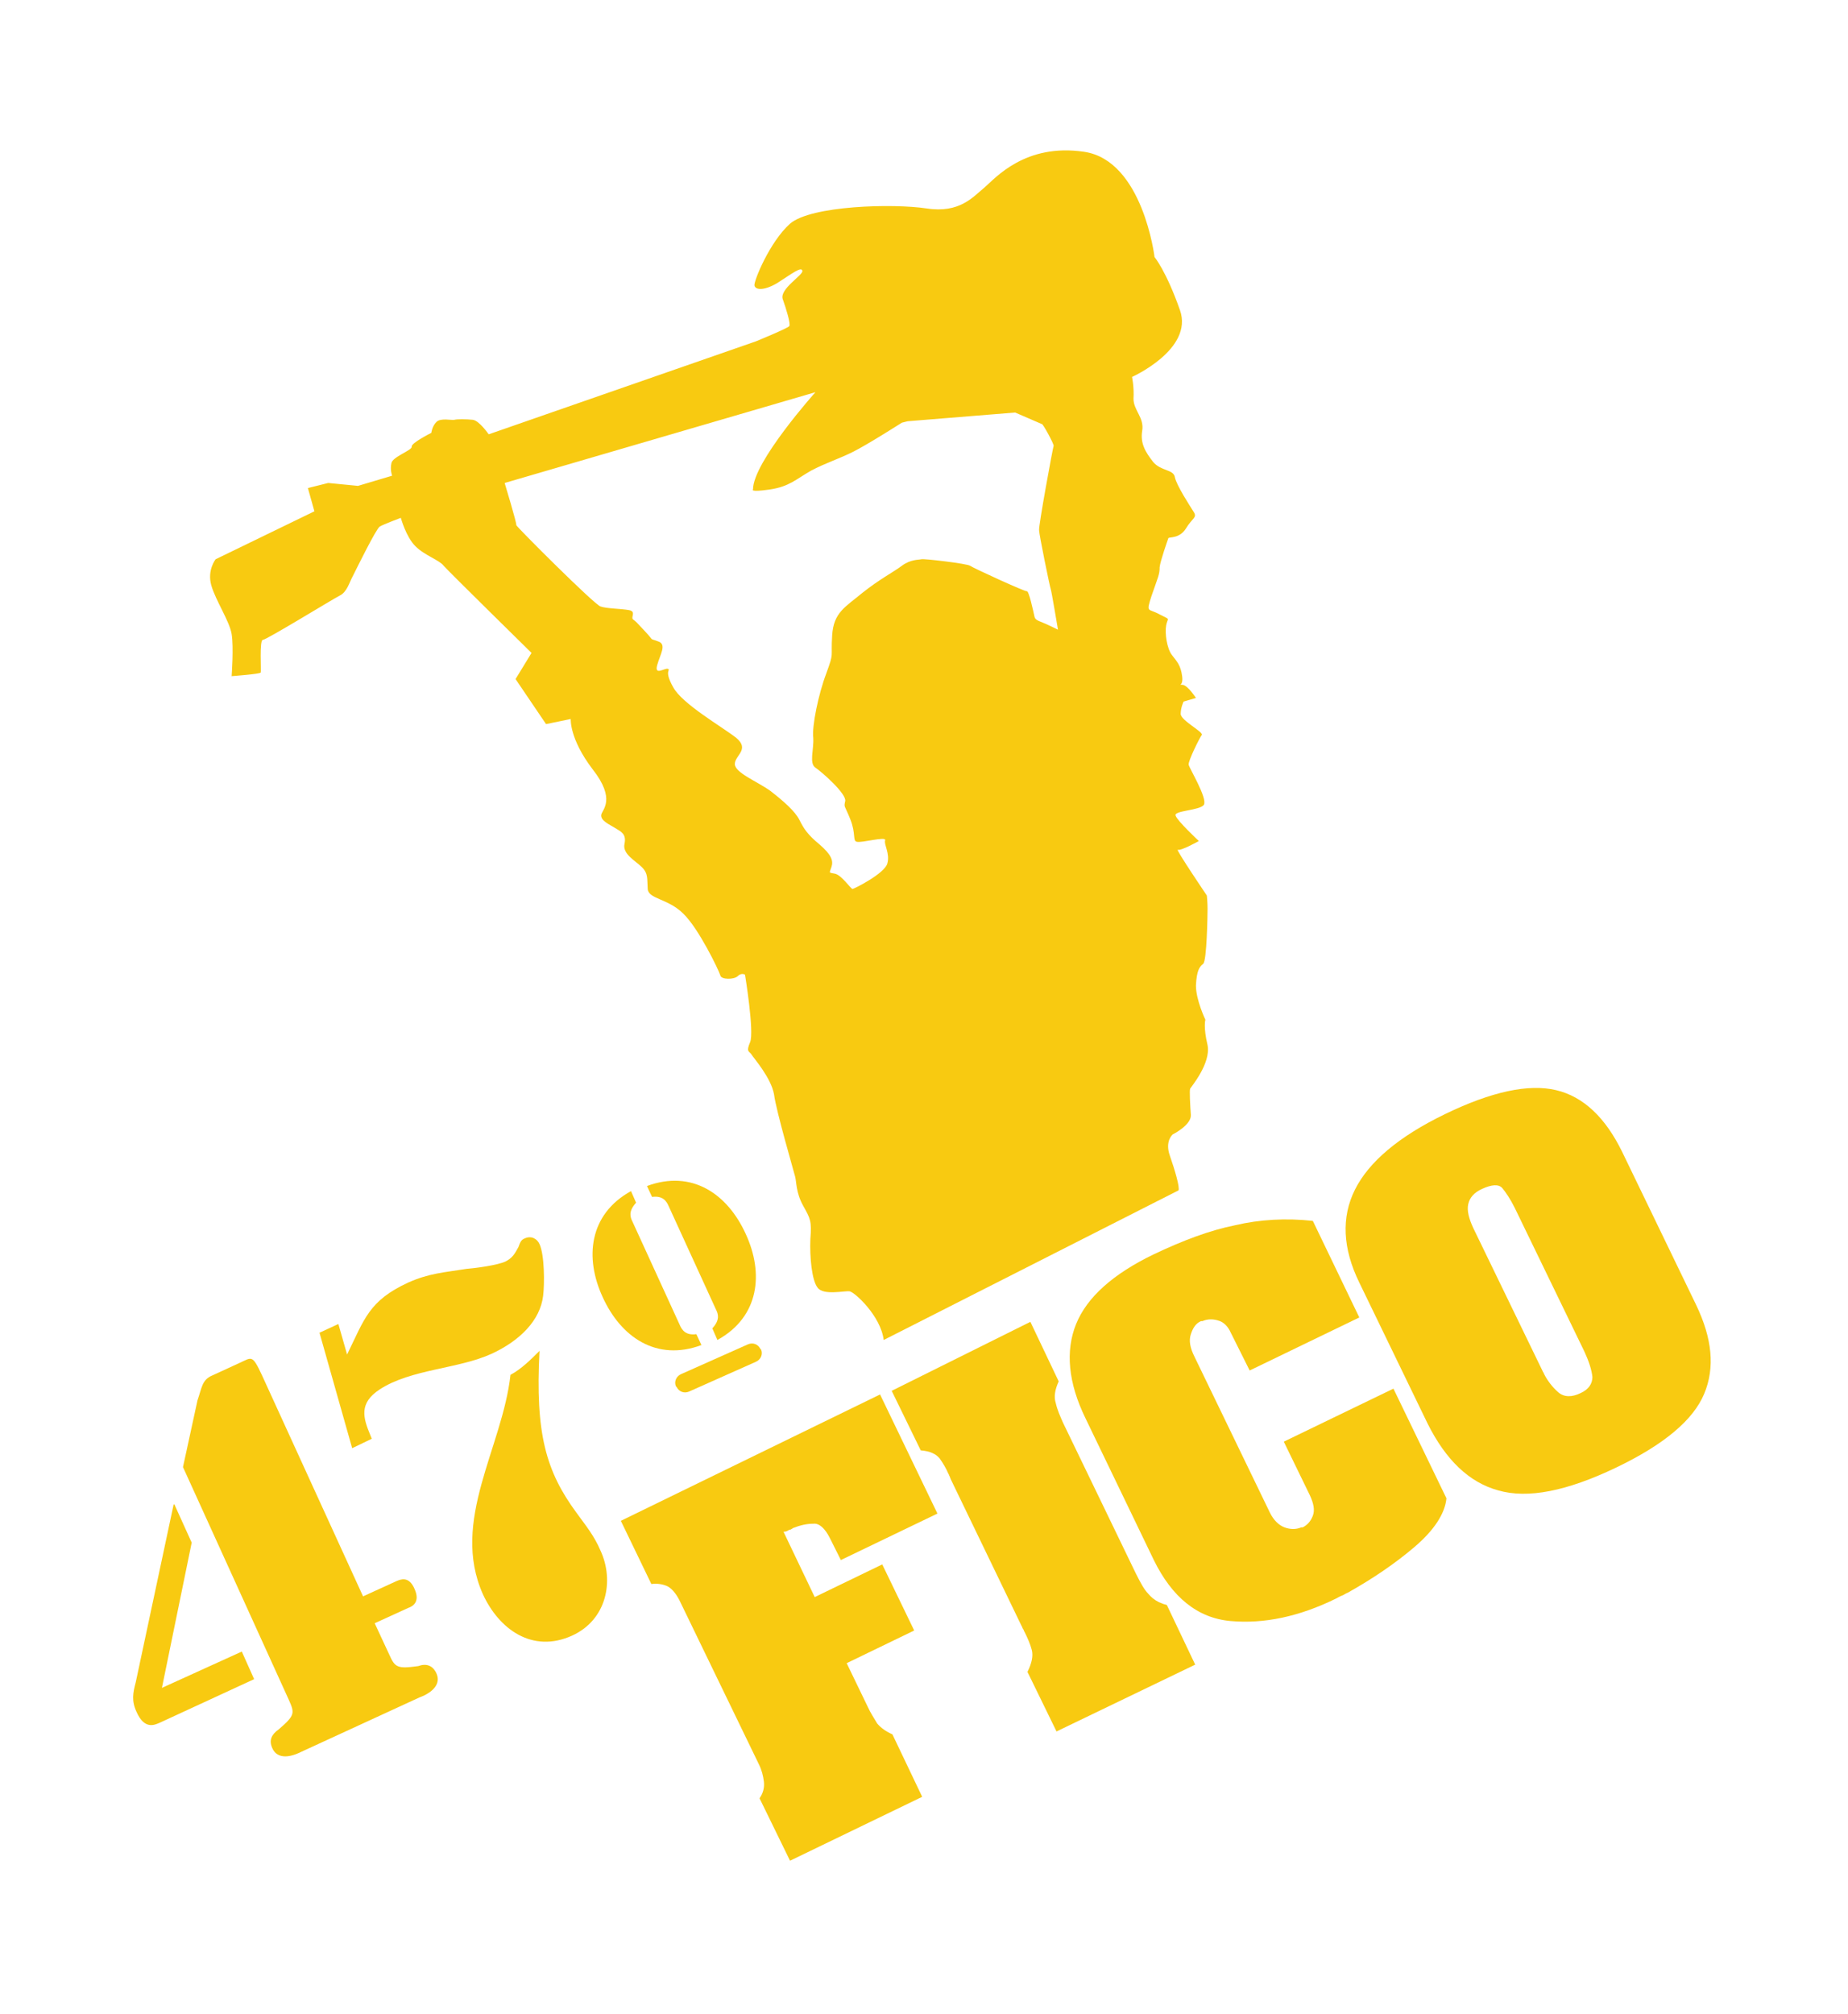 <?xml version="1.0" encoding="utf-8"?>
<!-- Generator: Adobe Illustrator 22.0.1, SVG Export Plug-In . SVG Version: 6.00 Build 0)  -->
<svg version="1.2" baseProfile="tiny" id="Layer_1" xmlns="http://www.w3.org/2000/svg" xmlns:xlink="http://www.w3.org/1999/xlink"
	 x="0px" y="0px" width="254.5px" height="277.3px" viewBox="0 0 254.5 277.3" xml:space="preserve">
<path fill="#F8CA11" d="M121.2,192l7.9,16.4l-13.3,6.4l-1.5-3c-0.7-1.4-1.5-2.1-2.3-2c-0.9,0-1.8,0.2-2.8,0.6c0,0-0.1,0-0.1,0.1
	c0,0-0.1,0-0.2,0.1c-0.2,0-0.3,0.1-0.5,0.2c-0.2,0.1-0.4,0.1-0.5,0.1l4.3,9l9.3-4.5l4.4,9.1l-9.3,4.5l2.9,6c0.4,0.9,0.9,1.6,1.3,2.3
	c0.5,0.6,1.2,1.1,2.1,1.5l4.1,8.6l-18.2,8.8l-4.2-8.6c0.5-0.7,0.7-1.5,0.6-2.3c-0.1-0.8-0.3-1.6-0.7-2.4l-10.9-22.5
	c-0.5-1-1.1-1.7-1.7-2c-0.7-0.3-1.4-0.4-2.2-0.3l-4.2-8.7L121.2,192z"/>
<path fill="#F8CA11" d="M141.9,182l3.9,8.2c-0.5,1.1-0.7,2.1-0.4,3c0.2,0.9,0.6,1.8,1,2.7l10,20.7c0.7,1.4,1.2,2.3,1.7,2.8
	c0.4,0.5,0.9,0.9,1.5,1.2c0.2,0.1,0.3,0.1,0.5,0.2c0.2,0.1,0.4,0.1,0.6,0.2l3.9,8.2l-19.1,9.2l-4-8.2c0.6-1.2,0.8-2.2,0.6-3
	c-0.2-0.8-0.6-1.7-1-2.5c-0.1-0.1-0.1-0.3-0.2-0.4c-0.1-0.1-0.1-0.3-0.2-0.4l-9.8-20.3c0-0.1-0.1-0.2-0.1-0.3
	c-0.1-0.1-0.1-0.3-0.2-0.4c-0.3-0.7-0.7-1.4-1.2-2.1c-0.5-0.6-1.3-1-2.6-1.1l-4-8.2L141.9,182z"/>
<path fill="#F8CA11" d="M169.5,183.5c-0.4-0.9-1-1.5-1.8-1.7c-0.7-0.2-1.4-0.2-2.1,0.1c0,0-0.1,0-0.1,0c0,0,0,0-0.1,0
	c-0.7,0.3-1.1,0.9-1.4,1.8c-0.3,0.9-0.1,1.9,0.5,3.1l10.4,21.5c0.5,1,1.2,1.7,2,2c0.8,0.3,1.6,0.3,2.3,0c0,0,0.1,0,0.1,0
	c0,0,0,0,0.1,0c0.6-0.3,1.1-0.8,1.4-1.6c0.3-0.8,0.1-1.7-0.4-2.8l-3.6-7.4l15.1-7.3l7.3,15.1c-0.2,2.1-1.7,4.4-4.4,6.7
	c-2.7,2.3-5.8,4.4-9.2,6.3c-0.3,0.1-0.5,0.3-0.8,0.4s-0.6,0.3-0.8,0.4c-5.1,2.5-9.9,3.5-14.5,3.1c-4.6-0.4-8.1-3.3-10.6-8.4
	l-9.4-19.5c-2.4-4.9-2.8-9.3-1.3-13c1.5-3.7,5.1-6.9,10.7-9.6c4-1.9,7.7-3.3,11.2-4c3.4-0.8,7-1,10.7-0.6l6.4,13.3l-15.1,7.3
	L169.5,183.5z"/>
<path fill="#F8CA11" d="M196.6,196l-9.4-19.4c-2.3-4.7-2.5-9-0.6-12.8c1.9-3.8,6-7.3,12.4-10.4c6.4-3.1,11.5-4.2,15.3-3.3
	c3.8,0.9,6.8,3.8,9.1,8.5l10.2,21.1c2.2,4.6,2.6,8.6,1.1,12.2c-1.5,3.6-5.5,7-12.2,10.2c-6.7,3.2-12.1,4.3-16.2,3.1
	C202.3,204.1,199.1,201,196.6,196L196.6,196z M218.2,186.1l-9.6-19.8c-0.6-1.2-1.2-2.1-1.7-2.7c-0.5-0.6-1.5-0.5-2.8,0.1
	c-1.1,0.5-1.7,1.2-1.9,2.1c-0.2,0.9,0.1,2,0.7,3.3l9.6,19.8c0,0.1,0.1,0.1,0.1,0.1c0,0,0,0,0,0.1c0.5,1,1.2,1.9,2,2.6
	c0.8,0.7,1.9,0.7,3.1,0.1c1.1-0.5,1.6-1.3,1.6-2.2C219.2,188.6,218.8,187.4,218.2,186.1L218.2,186.1z"/>
<path fill="#F8CA11" d="M145.1,61.4c-0.1,0.2-2.1,11.1-2,11.6c0,0.6,1.5,7.9,1.6,8.1c0.1,0.2,1,5.6,1,5.6s-1.6-0.8-2.4-1.1
	c-0.8-0.3-0.8-0.5-0.9-1c-0.1-0.4-0.7-3.3-1-3.2c-0.2,0.1-7.4-3.2-7.8-3.5c-0.4-0.3-6.4-1-6.7-0.9c-0.4,0.1-1.5,0-2.7,0.9
	c-1.2,0.9-3,1.8-5.4,3.7c-2.4,2-4,2.7-4.2,5.9c-0.2,3.2,0.3,2.2-0.8,5.2c-1.1,2.9-2,7.3-1.8,8.9c0.1,1.6-0.6,3.5,0.3,4.1
	c0.9,0.6,4.3,3.6,4.1,4.6c-0.2,0.9-0.1,0.5,0.7,2.5c0.8,2,0.3,3,0.9,3.1c0.6,0.2,4.1-0.8,3.9-0.2c-0.2,0.6,0.7,1.8,0.3,3.2
	c-0.4,1.4-4.6,3.5-4.8,3.5c-0.3-0.1-1.5-1.9-2.4-2.1c-0.9-0.2-0.8,0-0.5-0.9c0.3-0.9,0-1.7-1.6-3.1c-1.7-1.4-2.2-2.2-2.8-3.4
	c-0.6-1.2-2.2-2.6-4-4c-1.8-1.3-4.9-2.5-4.9-3.7c0-1.2,2.1-2,0.2-3.6c-1.9-1.5-7.5-4.7-8.7-7c-1.3-2.3-0.3-2.3-0.7-2.5
	c-0.4-0.2-1.9,1-1.5-0.5c0.4-1.5,1.4-2.9,0.1-3.3c-1.3-0.5-0.4,0.1-1.7-1.3c-1.3-1.4-1.3-1.4-1.7-1.7c-0.4-0.3,0.5-1.1-0.6-1.3
	c-1.1-0.2-3.1-0.2-3.9-0.5c-0.8-0.2-11.6-11-11.6-11.2c0.1-0.2-1.6-5.8-1.6-5.8L112.3,54c0,0-8.6,9.6-8.6,13.4c0,0-0.5,0.4,2.3,0
	c2.7-0.4,3.6-1.4,5.7-2.6c2.1-1.1,3.8-1.6,5.8-2.6c2-1,6.7-4,6.7-4L125,58l14.8-1.2l3.7,1.6C143.6,58.3,145.2,61.2,145.1,61.4z
	 M162.3,163.9c0.2-0.4-0.5-2.8-1.2-4.8c-0.7-2,0.4-2.9,0.4-2.9s2.6-1.3,2.5-2.7c-0.1-1.4-0.2-3.3-0.1-3.6c0.1-0.2,2.9-3.5,2.4-6
	c-0.6-2.5-0.3-3.5-0.3-3.5s-1.3-2.7-1.3-4.7c0.1-2.1,0.5-2.6,1-3c0.5-0.4,0.6-6.7,0.6-7.6c0-0.9-0.1-1.8-0.1-1.8s-4.4-6.5-4-6.3
	c0.4,0.2,2.9-1.2,2.9-1.2s-3-2.8-3.2-3.5c-0.3-0.7,3.4-0.7,3.9-1.5c0.5-0.9-2-5-2.1-5.5c-0.1-0.5,1.5-3.7,1.8-4.1
	c0.3-0.4-2.9-2-2.9-2.9c0-0.9,0.4-1.7,0.4-1.7l1.7-0.5c0,0-1.1-1.7-1.8-1.8c-0.8-0.1,0.1,0.3-0.1-1.2c-0.2-1.5-0.7-2-1.4-2.9
	c-0.7-0.9-1-3-0.8-4.1c0.2-1.1,0.7-0.7-0.9-1.5c-1.6-0.9-1.9-0.1-1.1-2.6c0.9-2.6,1.1-2.9,1.1-3.9c0.1-0.9,1.1-3.7,1.2-4
	c0.1-0.2,1.5,0.1,2.4-1.3c0.9-1.5,1.6-1.5,1.1-2.3c-0.5-0.8-2.4-3.7-2.6-4.8c-0.2-1.1-1.9-0.8-3-2.1c-1-1.3-1.8-2.5-1.5-4.3
	c0.3-1.8-1.2-2.8-1.2-4.4c0.1-1.6-0.2-3-0.2-3s8.5-3.8,6.6-9.2c-1.9-5.4-3.5-7.3-3.5-7.3s-1.6-13.3-9.7-14.5
	c-8.1-1.2-12.2,3.6-13.7,4.9c-1.6,1.3-3.4,3.6-8,2.9c-4.6-0.7-15.9-0.4-18.8,2.1c-2.8,2.5-5,7.9-4.9,8.5c0.1,0.6,1.2,0.8,3.1-0.3
	c1.9-1.2,3.4-2.4,3.5-1.7c0.1,0.6-3.2,2.5-2.7,3.9c0.5,1.4,1.1,3.4,0.9,3.7c-0.2,0.3-4.6,2.1-4.6,2.1L67.3,59.8c0,0-1.3-1.9-2.2-2
	c-0.9-0.1-2.2-0.1-2.5,0c-0.4,0.1-1.9-0.3-2.5,0.3c-0.6,0.6-0.7,1.5-0.7,1.5s-2.8,1.4-2.7,1.9c0.1,0.5-2.7,1.4-2.8,2.3
	c-0.2,0.9,0.1,1.7,0.1,1.7l-4.7,1.4l-4.1-0.4l-2.8,0.7l0.9,3.2l-13.6,6.6c0,0-1.2,1.5-0.6,3.6c0.6,2.1,2.5,4.9,2.8,6.7
	c0.3,1.8,0,5.8,0,5.8s4-0.3,4-0.5c0.1-0.2-0.2-4.5,0.3-4.5c0.5,0,9.6-5.6,10.6-6.1c1-0.5,1.3-1.8,1.8-2.7c0.5-1,3.2-6.5,3.7-6.8
	c0.5-0.3,2.9-1.2,2.9-1.2s0.7,2.6,2,3.9c1.3,1.3,3.3,1.9,3.9,2.7c0.7,0.8,12.1,12,12.1,12l-2.2,3.6l4.2,6.2l3.4-0.7
	c0,0-0.2,2.7,3,6.9c3.3,4.2,1.3,5.6,1.2,6.3c-0.1,0.8,1.1,1.3,1.9,1.8c0.8,0.5,1.6,0.8,1.3,2.2c-0.3,1.4,1.5,2.3,2.4,3.2
	c0.9,0.9,0.7,1.6,0.8,3c0.1,1.4,2.8,1.3,4.9,3.4c2.1,2,4.9,7.8,5.1,8.5c0.1,0.6,1.9,0.6,2.4,0.1c0.5-0.5,1-0.2,1-0.2
	s1.3,7.9,0.7,9.3c-0.6,1.4-0.1,1.2,0.2,1.7c0.3,0.5,2.7,3.2,3.1,5.5c0.3,2.3,2.7,10.5,2.9,11.3c0.2,0.7,0.1,2.2,1.1,4
	c1,1.8,1.2,2.1,1,4.6c-0.1,2.5,0.2,5.7,1,6.7c0.8,1.1,3.7,0.4,4.4,0.5c0.7,0.1,4.3,3.4,4.7,6.7"/>
<g>
	<path fill="#F8CA11" d="M35,231.2l-13,6c-0.7,0.3-2.1,1-3.2-1.5c-0.7-1.5-0.5-2.6-0.1-4.1l5.2-24.4l0.1-0.1l2.4,5.3l-4.1,20l11-5
		L35,231.2z M25.2,202l2-9.2c0.6-1.7,0.6-2.8,2-3.4l3.7-1.7c1.8-0.8,1.8-1.3,3.2,1.7L50,219.8l4.6-2.1c0.5-0.2,1.7-0.8,2.5,1.1
		c0.8,1.8-0.3,2.4-0.9,2.6l-4.6,2.1l2,4.3c0.8,1.8,1.1,2,4,1.6c1.1-0.4,2-0.1,2.5,1c0.9,2-1.7,3.1-2.3,3.3l-16.3,7.5
		c-0.6,0.3-3.1,1.5-4-0.5c-0.5-1.1-0.1-1.9,0.9-2.6c2.2-1.9,2.2-2.2,1.4-4L25.2,202z"/>
	<path fill="#F8CA11" d="M47.8,186.5c2.4-4.9,3-7.4,8.4-9.9c2.9-1.3,5-1.4,8.1-1.9c1.3-0.1,4.2-0.5,5.3-1c1-0.5,1.3-1.1,1.8-2
		c0.2-0.5,0.3-1,0.9-1.2c0.9-0.4,1.7,0.1,2,0.8c0.7,1.5,0.7,5.5,0.5,7.1c-0.4,3.4-3.2,6.2-7.1,8c-4.6,2.1-11.1,2.1-15.4,4.9
		c-2.9,1.9-2.3,3.9-1.3,6.3l0.2,0.5l-2.7,1.3l-4.5-15.9l2.6-1.2L47.8,186.5z M70.3,189.3c1.5-0.8,2.8-2.1,4-3.3
		c-0.6,11.4,0.9,16.6,5.1,22.3c1.3,1.8,2.4,3.1,3.3,5.2c1.9,4.1,0.9,9.5-3.9,11.7c-5.5,2.5-10.1-0.9-12.3-5.7
		C62,209.4,69.2,199.3,70.3,189.3z"/>
	<g>
		<path fill="#F8CA11" d="M87.6,165.6c-1.1,1.2-0.8,2-0.5,2.6l6.5,14.2c0.3,0.7,0.8,1.5,2.3,1.3l0.7,1.5c-6.2,2.3-11.1-1.1-13.6-6.6
			c-2.5-5.4-1.9-11.4,3.9-14.6L87.6,165.6z M98.1,182.9c1.1-1.2,0.8-2,0.5-2.6l-6.5-14.2c-0.3-0.7-0.8-1.5-2.3-1.3l-0.7-1.5
			c6.2-2.3,11.1,1.1,13.6,6.6c2.5,5.4,1.9,11.4-3.9,14.6L98.1,182.9z"/>
	</g>
	<path fill="#F8CA11" d="M104.8,185.8c0.3,0.6,0,1.4-0.7,1.7l-9.2,4.1c-0.7,0.3-1.4,0-1.7-0.6l-0.1-0.1c-0.3-0.6,0-1.4,0.7-1.7
		l9.2-4.1c0.7-0.3,1.4,0,1.7,0.6L104.8,185.8z"/>
</g>
</svg>
